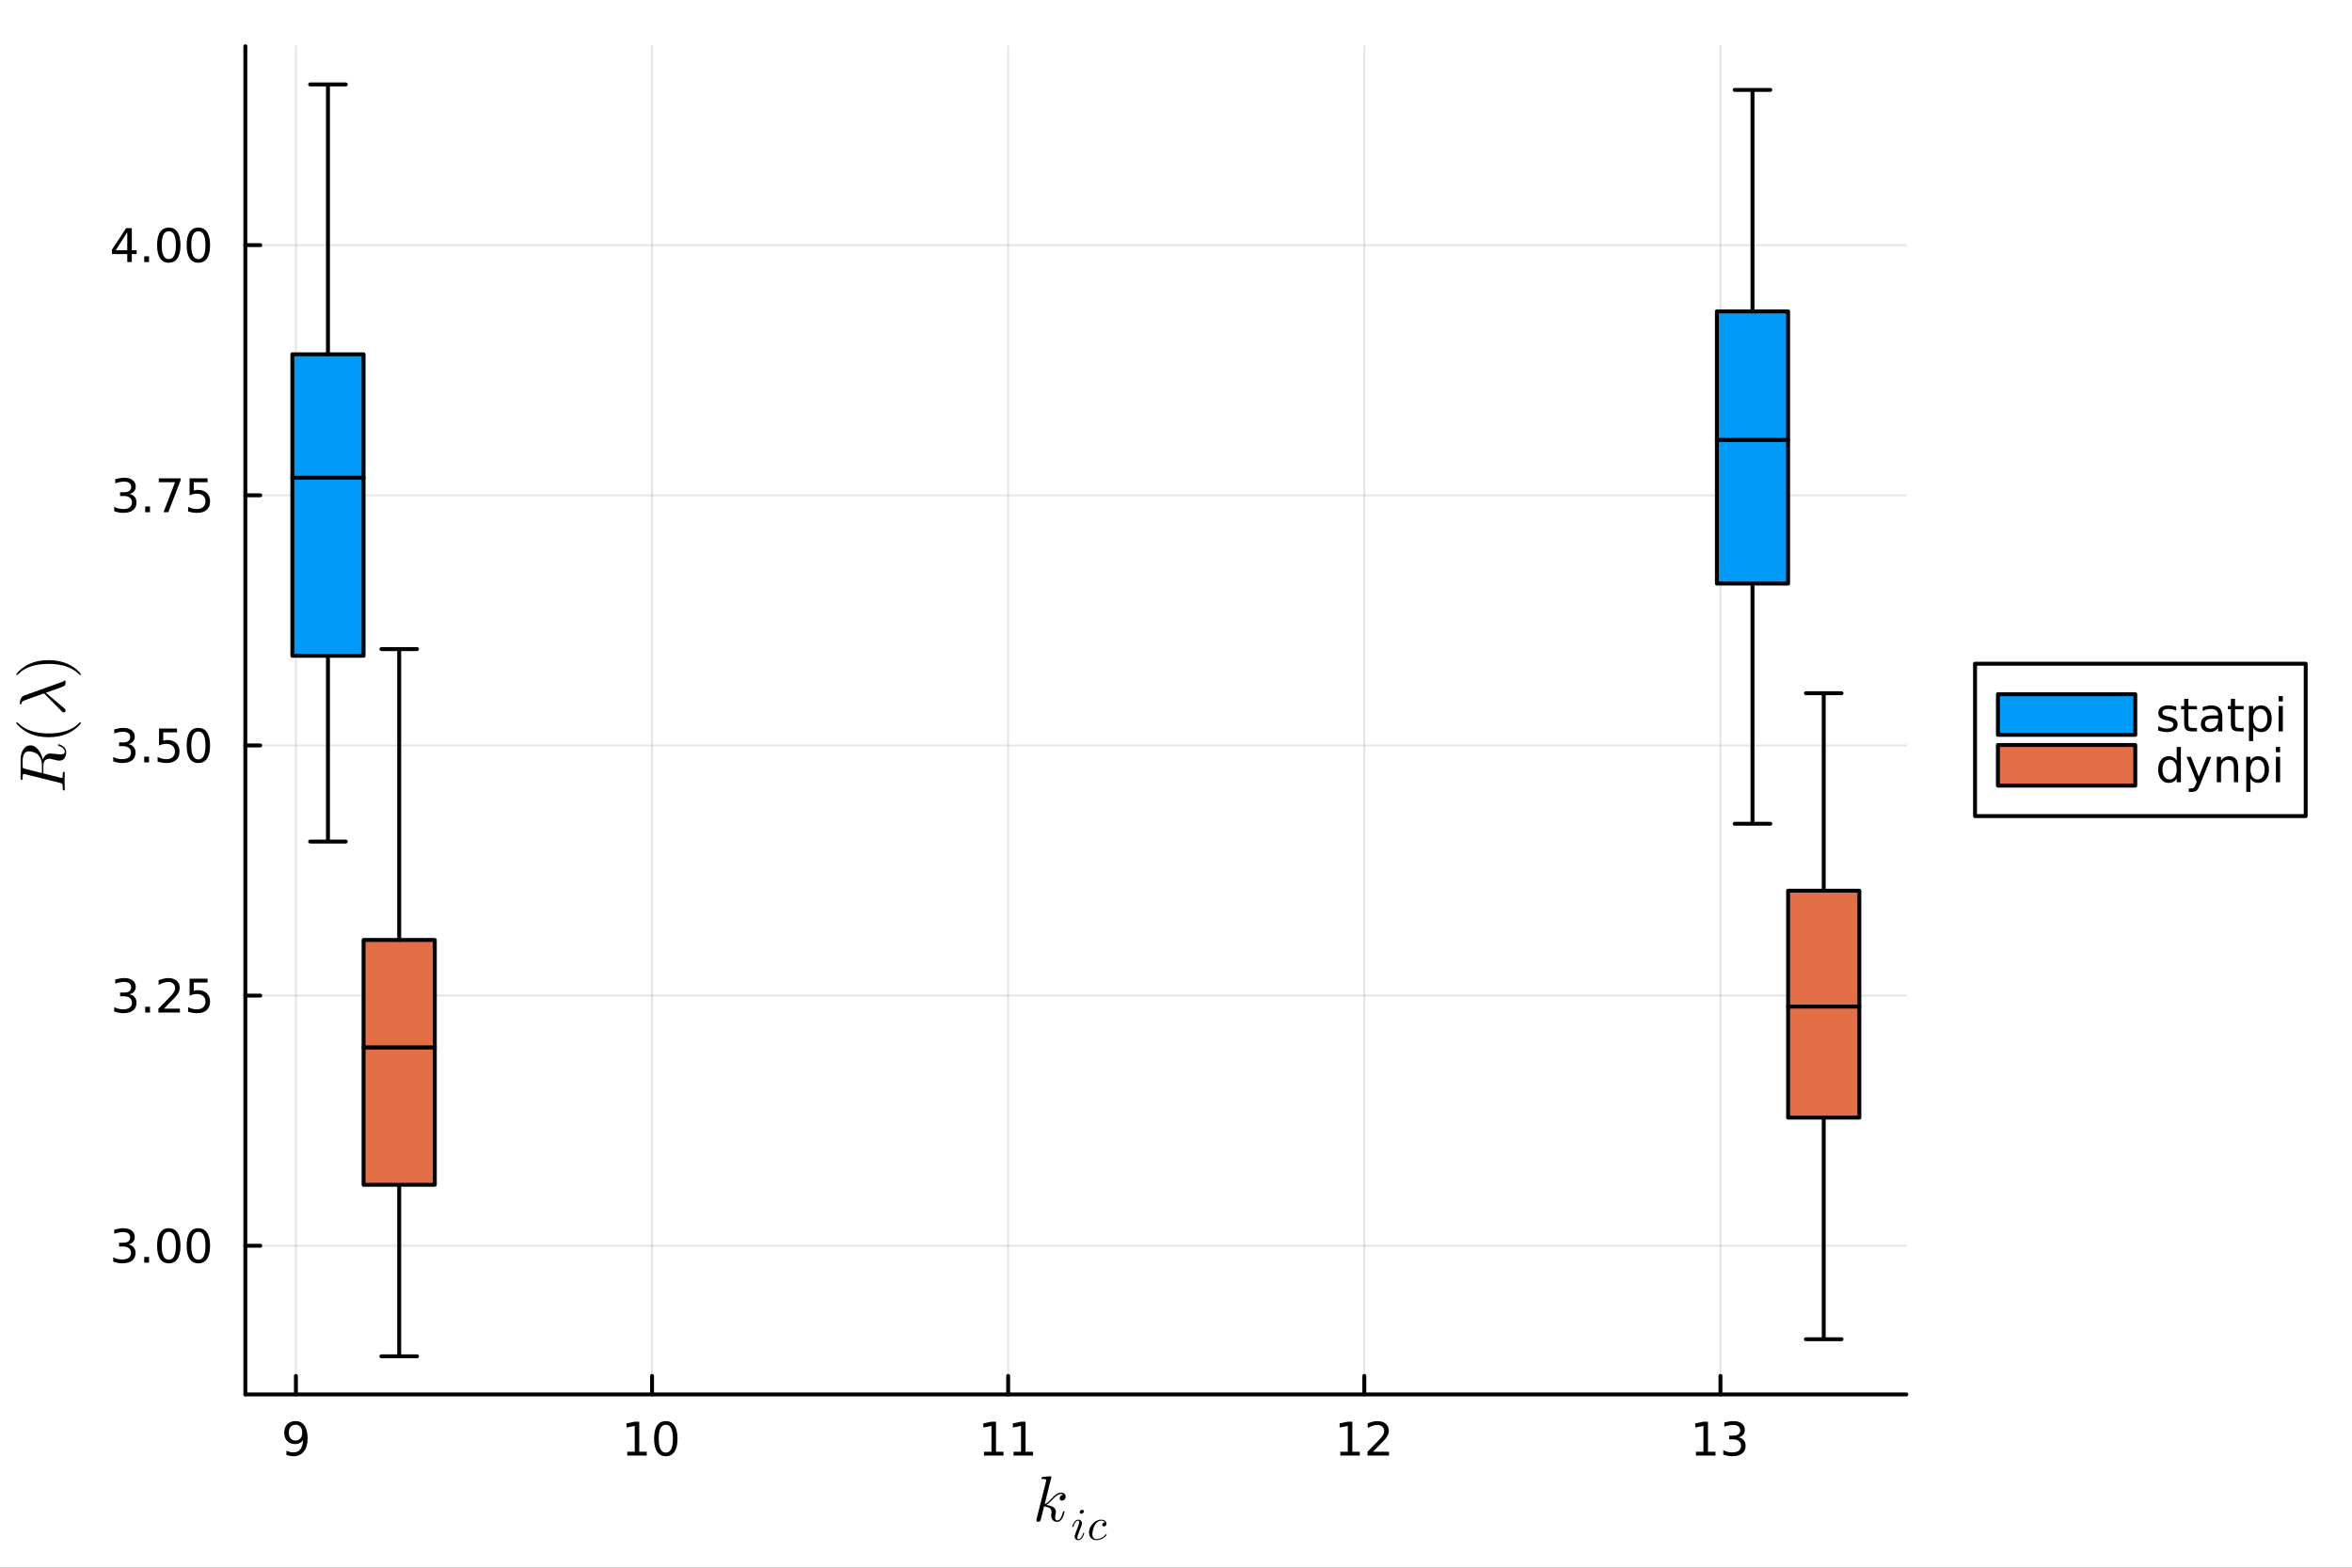 <?xml version="1.0" encoding="utf-8"?>
<svg xmlns="http://www.w3.org/2000/svg" xmlns:xlink="http://www.w3.org/1999/xlink" width="600" height="400" viewBox="0 0 2400 1600">
<rect x="0" y="0" width="2400" height="1600" fill="#333333" stroke="none"/>
<defs>
  <clipPath id="clip670">
    <rect x="0" y="0" width="2400" height="1600"/>
  </clipPath>
</defs>
<path clip-path="url(#clip670)" d="M0 1600 L2400 1600 L2400 0 L0 0  Z" fill="#ffffff" fill-rule="evenodd" fill-opacity="1"/>
<defs>
  <clipPath id="clip671">
    <rect x="480" y="0" width="1681" height="1600"/>
  </clipPath>
</defs>
<path clip-path="url(#clip670)" d="M250.352 1423.18 L1945.26 1423.18 L1945.26 47.244 L250.352 47.244  Z" fill="#ffffff" fill-rule="evenodd" fill-opacity="1"/>
<defs>
  <clipPath id="clip672">
    <rect x="250" y="47" width="1696" height="1377"/>
  </clipPath>
</defs>
<polyline clip-path="url(#clip672)" style="stroke:#000000; stroke-linecap:round; stroke-linejoin:round; stroke-width:2; stroke-opacity:0.1; fill:none" points="301.955,1423.18 301.955,47.244 "/>
<polyline clip-path="url(#clip672)" style="stroke:#000000; stroke-linecap:round; stroke-linejoin:round; stroke-width:2; stroke-opacity:0.1; fill:none" points="665.358,1423.18 665.358,47.244 "/>
<polyline clip-path="url(#clip672)" style="stroke:#000000; stroke-linecap:round; stroke-linejoin:round; stroke-width:2; stroke-opacity:0.1; fill:none" points="1028.76,1423.18 1028.76,47.244 "/>
<polyline clip-path="url(#clip672)" style="stroke:#000000; stroke-linecap:round; stroke-linejoin:round; stroke-width:2; stroke-opacity:0.1; fill:none" points="1392.16,1423.18 1392.16,47.244 "/>
<polyline clip-path="url(#clip672)" style="stroke:#000000; stroke-linecap:round; stroke-linejoin:round; stroke-width:2; stroke-opacity:0.1; fill:none" points="1755.56,1423.18 1755.56,47.244 "/>
<polyline clip-path="url(#clip670)" style="stroke:#000000; stroke-linecap:round; stroke-linejoin:round; stroke-width:4; stroke-opacity:1; fill:none" points="250.352,1423.18 1945.26,1423.18 "/>
<polyline clip-path="url(#clip670)" style="stroke:#000000; stroke-linecap:round; stroke-linejoin:round; stroke-width:4; stroke-opacity:1; fill:none" points="301.955,1423.18 301.955,1404.28 "/>
<polyline clip-path="url(#clip670)" style="stroke:#000000; stroke-linecap:round; stroke-linejoin:round; stroke-width:4; stroke-opacity:1; fill:none" points="665.358,1423.18 665.358,1404.28 "/>
<polyline clip-path="url(#clip670)" style="stroke:#000000; stroke-linecap:round; stroke-linejoin:round; stroke-width:4; stroke-opacity:1; fill:none" points="1028.76,1423.18 1028.76,1404.28 "/>
<polyline clip-path="url(#clip670)" style="stroke:#000000; stroke-linecap:round; stroke-linejoin:round; stroke-width:4; stroke-opacity:1; fill:none" points="1392.16,1423.18 1392.16,1404.28 "/>
<polyline clip-path="url(#clip670)" style="stroke:#000000; stroke-linecap:round; stroke-linejoin:round; stroke-width:4; stroke-opacity:1; fill:none" points="1755.56,1423.18 1755.56,1404.28 "/>
<path clip-path="url(#clip670)" d="M292.256 1484.86 L292.256 1480.6 Q294.016 1481.44 295.821 1481.88 Q297.627 1482.32 299.363 1482.32 Q303.992 1482.32 306.423 1479.21 Q308.877 1476.09 309.224 1469.75 Q307.881 1471.74 305.821 1472.8 Q303.761 1473.87 301.261 1473.87 Q296.076 1473.87 293.043 1470.74 Q290.034 1467.59 290.034 1462.15 Q290.034 1456.83 293.182 1453.61 Q296.33 1450.39 301.562 1450.39 Q307.557 1450.39 310.705 1455 Q313.877 1459.58 313.877 1468.33 Q313.877 1476.51 309.988 1481.39 Q306.122 1486.25 299.571 1486.25 Q297.812 1486.25 296.006 1485.9 Q294.201 1485.56 292.256 1484.86 M301.562 1470.21 Q304.71 1470.21 306.539 1468.06 Q308.39 1465.9 308.39 1462.15 Q308.39 1458.43 306.539 1456.27 Q304.71 1454.1 301.562 1454.1 Q298.414 1454.1 296.562 1456.27 Q294.733 1458.43 294.733 1462.15 Q294.733 1465.9 296.562 1468.06 Q298.414 1470.21 301.562 1470.21 Z" fill="#000000" fill-rule="nonzero" fill-opacity="1" /><path clip-path="url(#clip670)" d="M640.045 1481.64 L647.684 1481.64 L647.684 1455.28 L639.374 1456.95 L639.374 1452.69 L647.638 1451.02 L652.314 1451.02 L652.314 1481.64 L659.952 1481.64 L659.952 1485.58 L640.045 1485.58 L640.045 1481.64 Z" fill="#000000" fill-rule="nonzero" fill-opacity="1" /><path clip-path="url(#clip670)" d="M679.397 1454.1 Q675.786 1454.1 673.957 1457.66 Q672.151 1461.2 672.151 1468.33 Q672.151 1475.44 673.957 1479.01 Q675.786 1482.55 679.397 1482.55 Q683.031 1482.55 684.837 1479.01 Q686.665 1475.44 686.665 1468.33 Q686.665 1461.2 684.837 1457.66 Q683.031 1454.1 679.397 1454.1 M679.397 1450.39 Q685.207 1450.39 688.263 1455 Q691.341 1459.58 691.341 1468.33 Q691.341 1477.06 688.263 1481.67 Q685.207 1486.25 679.397 1486.25 Q673.587 1486.25 670.508 1481.67 Q667.452 1477.06 667.452 1468.33 Q667.452 1459.58 670.508 1455 Q673.587 1450.39 679.397 1450.39 Z" fill="#000000" fill-rule="nonzero" fill-opacity="1" /><path clip-path="url(#clip670)" d="M1004.06 1481.64 L1011.7 1481.64 L1011.7 1455.28 L1003.39 1456.95 L1003.39 1452.69 L1011.65 1451.02 L1016.33 1451.02 L1016.33 1481.64 L1023.97 1481.64 L1023.97 1485.58 L1004.06 1485.58 L1004.06 1481.64 Z" fill="#000000" fill-rule="nonzero" fill-opacity="1" /><path clip-path="url(#clip670)" d="M1034.22 1481.64 L1041.86 1481.64 L1041.86 1455.28 L1033.55 1456.95 L1033.55 1452.69 L1041.82 1451.02 L1046.49 1451.02 L1046.49 1481.64 L1054.13 1481.64 L1054.13 1485.58 L1034.22 1485.58 L1034.22 1481.64 Z" fill="#000000" fill-rule="nonzero" fill-opacity="1" /><path clip-path="url(#clip670)" d="M1367.65 1481.64 L1375.29 1481.64 L1375.29 1455.28 L1366.98 1456.95 L1366.98 1452.69 L1375.24 1451.02 L1379.92 1451.02 L1379.92 1481.64 L1387.56 1481.64 L1387.56 1485.58 L1367.65 1485.58 L1367.65 1481.64 Z" fill="#000000" fill-rule="nonzero" fill-opacity="1" /><path clip-path="url(#clip670)" d="M1401.03 1481.64 L1417.35 1481.64 L1417.35 1485.58 L1395.4 1485.58 L1395.4 1481.64 Q1398.06 1478.89 1402.65 1474.26 Q1407.25 1469.61 1408.44 1468.27 Q1410.68 1465.74 1411.56 1464.01 Q1412.46 1462.25 1412.46 1460.56 Q1412.46 1457.8 1410.52 1456.07 Q1408.6 1454.33 1405.5 1454.33 Q1403.3 1454.33 1400.84 1455.09 Q1398.41 1455.86 1395.63 1457.41 L1395.63 1452.69 Q1398.46 1451.55 1400.91 1450.97 Q1403.37 1450.39 1405.4 1450.39 Q1410.77 1450.39 1413.97 1453.08 Q1417.16 1455.77 1417.16 1460.26 Q1417.16 1462.39 1416.35 1464.31 Q1415.56 1466.2 1413.46 1468.8 Q1412.88 1469.47 1409.78 1472.69 Q1406.68 1475.88 1401.03 1481.64 Z" fill="#000000" fill-rule="nonzero" fill-opacity="1" /><path clip-path="url(#clip670)" d="M1730.58 1481.64 L1738.21 1481.64 L1738.21 1455.28 L1729.9 1456.95 L1729.9 1452.69 L1738.17 1451.02 L1742.84 1451.02 L1742.84 1481.64 L1750.48 1481.64 L1750.48 1485.58 L1730.58 1485.58 L1730.58 1481.64 Z" fill="#000000" fill-rule="nonzero" fill-opacity="1" /><path clip-path="url(#clip670)" d="M1774.09 1466.95 Q1777.45 1467.66 1779.33 1469.93 Q1781.22 1472.2 1781.22 1475.53 Q1781.22 1480.65 1777.71 1483.45 Q1774.19 1486.25 1767.71 1486.25 Q1765.53 1486.25 1763.21 1485.81 Q1760.92 1485.39 1758.47 1484.54 L1758.47 1480.02 Q1760.41 1481.16 1762.73 1481.74 Q1765.04 1482.32 1767.57 1482.32 Q1771.96 1482.32 1774.26 1480.58 Q1776.57 1478.84 1776.57 1475.53 Q1776.57 1472.48 1774.42 1470.77 Q1772.29 1469.03 1768.47 1469.03 L1764.44 1469.03 L1764.44 1465.19 L1768.65 1465.19 Q1772.1 1465.19 1773.93 1463.82 Q1775.76 1462.43 1775.76 1459.84 Q1775.76 1457.18 1773.86 1455.77 Q1771.99 1454.33 1768.47 1454.33 Q1766.55 1454.33 1764.35 1454.75 Q1762.15 1455.16 1759.51 1456.04 L1759.51 1451.88 Q1762.17 1451.14 1764.49 1450.77 Q1766.83 1450.39 1768.89 1450.39 Q1774.21 1450.39 1777.31 1452.83 Q1780.41 1455.23 1780.41 1459.35 Q1780.41 1462.22 1778.77 1464.21 Q1777.13 1466.18 1774.09 1466.95 Z" fill="#000000" fill-rule="nonzero" fill-opacity="1" /><path clip-path="url(#clip670)" d="M1087.42 1527.51 Q1087.42 1529.35 1086.29 1530.44 Q1085.2 1531.54 1083.81 1531.54 Q1082.59 1531.54 1081.94 1530.83 Q1081.3 1530.12 1081.3 1529.22 Q1081.3 1528.83 1081.46 1528.35 Q1081.62 1527.83 1081.98 1527.22 Q1082.36 1526.61 1083.17 1526.16 Q1083.97 1525.71 1085.07 1525.64 Q1084.84 1525.42 1084.78 1525.38 Q1084.3 1525 1083.39 1524.87 Q1083.26 1524.81 1082.81 1524.81 Q1080.59 1524.81 1078.34 1526.45 Q1076.11 1528.06 1073.38 1531.12 Q1069.93 1534.69 1067.71 1536.01 Q1077.47 1537.3 1077.47 1542.94 Q1077.47 1543.87 1077.21 1545 Q1076.69 1547.12 1076.69 1548.67 Q1076.69 1551.76 1078.79 1551.76 Q1080.82 1551.76 1082.11 1549.7 Q1083.43 1547.64 1084.52 1543.61 Q1084.68 1542.87 1084.84 1542.65 Q1085 1542.42 1085.45 1542.42 Q1086.26 1542.42 1086.26 1543.07 Q1085.52 1546.83 1083.88 1549.73 Q1081.78 1553.24 1078.66 1553.24 Q1076.05 1553.24 1074.31 1551.44 Q1072.6 1549.6 1072.6 1546.71 Q1072.6 1546 1072.86 1544.39 Q1073.06 1543.74 1073.06 1543 Q1073.06 1541.49 1072.22 1540.36 Q1071.38 1539.2 1070.03 1538.62 Q1068.68 1538.04 1067.55 1537.78 Q1066.45 1537.49 1065.39 1537.4 Q1062.17 1551.02 1061.72 1551.86 Q1061.43 1552.44 1060.78 1552.82 Q1060.14 1553.24 1059.46 1553.24 Q1058.82 1553.24 1058.18 1552.79 Q1057.56 1552.37 1057.56 1551.38 Q1057.56 1550.86 1057.82 1549.93 L1067.39 1511.92 L1067.58 1510.63 Q1067.58 1510.25 1067.42 1510.05 Q1067.29 1509.83 1066.52 1509.67 Q1065.78 1509.51 1064.3 1509.51 Q1063.68 1509.51 1063.39 1509.48 Q1063.14 1509.44 1062.91 1509.28 Q1062.69 1509.09 1062.69 1508.7 Q1062.69 1508.15 1062.91 1507.86 Q1063.17 1507.54 1063.36 1507.48 Q1063.55 1507.41 1063.94 1507.38 Q1064.49 1507.35 1066.32 1507.19 Q1068.16 1507 1069.74 1506.87 Q1071.32 1506.74 1071.99 1506.74 Q1072.38 1506.74 1072.57 1506.93 Q1072.8 1507.09 1072.83 1507.29 L1072.86 1507.45 L1066 1535.27 Q1068.84 1534.14 1073.31 1529.15 Q1078.5 1523.36 1082.94 1523.36 Q1085.04 1523.36 1086.23 1524.64 Q1087.42 1525.9 1087.42 1527.51 Z" fill="#000000" fill-rule="nonzero" fill-opacity="1" /><path clip-path="url(#clip670)" d="M1105.96 1542.52 Q1105.96 1543.51 1105.15 1544.25 Q1104.36 1544.98 1103.5 1544.98 Q1102.71 1544.98 1102.22 1544.5 Q1101.74 1544.01 1101.74 1543.31 Q1101.74 1542.38 1102.53 1541.62 Q1103.32 1540.85 1104.24 1540.85 Q1105.01 1540.85 1105.48 1541.32 Q1105.96 1541.8 1105.96 1542.52 M1106.36 1564.77 Q1106.36 1564.95 1106.16 1565.67 Q1105.96 1566.37 1105.46 1567.45 Q1104.99 1568.51 1104.33 1569.5 Q1103.68 1570.5 1102.6 1571.2 Q1101.54 1571.89 1100.32 1571.89 Q1098.68 1571.89 1097.59 1570.81 Q1096.53 1569.73 1096.53 1568.11 Q1096.53 1567.23 1097.59 1564.41 Q1100.66 1556.2 1100.77 1555.87 Q1101.29 1554.58 1101.29 1553.45 Q1101.29 1552.93 1101.18 1552.62 Q1101.07 1552.28 1100.84 1552.17 Q1100.61 1552.03 1100.48 1552.01 Q1100.37 1551.99 1100.14 1551.99 Q1098.81 1551.99 1097.57 1553.34 Q1096.33 1554.69 1095.47 1557.71 Q1095.29 1558.28 1095.18 1558.41 Q1095.07 1558.55 1094.73 1558.55 Q1094.17 1558.53 1094.17 1558.07 Q1094.17 1557.94 1094.32 1557.42 Q1094.48 1556.88 1094.78 1556.07 Q1095.07 1555.23 1095.59 1554.38 Q1096.11 1553.5 1096.74 1552.73 Q1097.39 1551.96 1098.31 1551.47 Q1099.24 1550.97 1100.28 1550.97 Q1101.97 1550.97 1103 1552.08 Q1104.06 1553.16 1104.06 1554.76 Q1104.06 1555.64 1103.45 1557.2 Q1102.71 1559.22 1102.44 1559.88 L1100.64 1564.72 Q1099.98 1566.48 1099.78 1567.02 Q1099.6 1567.54 1099.44 1568.17 Q1099.31 1568.78 1099.31 1569.35 Q1099.31 1570.14 1099.55 1570.5 Q1099.83 1570.86 1100.41 1570.86 Q1102.03 1570.86 1103.23 1569.26 Q1104.42 1567.63 1105.12 1565.15 Q1105.15 1565.09 1105.17 1564.97 Q1105.35 1564.41 1105.53 1564.34 Q1105.62 1564.32 1105.8 1564.32 Q1106.36 1564.32 1106.36 1564.77 Z" fill="#000000" fill-rule="nonzero" fill-opacity="1" /><path clip-path="url(#clip670)" d="M1129.01 1566.03 Q1129.19 1566.24 1129.19 1566.44 Q1129.19 1566.64 1128.74 1567.23 Q1128.31 1567.81 1127.39 1568.6 Q1126.46 1569.39 1125.27 1570.14 Q1124.07 1570.88 1122.32 1571.38 Q1120.56 1571.89 1118.71 1571.89 Q1115.26 1571.89 1113.23 1569.62 Q1111.22 1567.34 1111.22 1564.07 Q1111.22 1560.89 1113.01 1557.85 Q1114.79 1554.78 1117.67 1552.89 Q1120.56 1550.97 1123.6 1550.97 Q1126.01 1550.97 1127.52 1552.1 Q1129.03 1553.23 1129.03 1554.94 Q1129.03 1556.27 1128.27 1557.08 Q1127.5 1557.89 1126.46 1557.89 Q1125.74 1557.89 1125.25 1557.49 Q1124.75 1557.06 1124.75 1556.27 Q1124.75 1555.26 1125.59 1554.47 Q1125.9 1554.15 1126.26 1554.02 Q1126.64 1553.86 1126.87 1553.86 Q1127.1 1553.84 1127.61 1553.84 Q1127.14 1552.96 1126.01 1552.48 Q1124.91 1551.99 1123.65 1551.99 Q1121.78 1551.99 1119.99 1553.3 Q1118.21 1554.58 1117.13 1556.61 Q1116.05 1558.59 1115.35 1561.41 Q1114.65 1564.21 1114.65 1565.83 Q1114.65 1568.06 1115.69 1569.46 Q1116.73 1570.86 1118.8 1570.86 Q1119.21 1570.86 1119.63 1570.83 Q1120.08 1570.81 1121.21 1570.56 Q1122.36 1570.32 1123.38 1569.89 Q1124.39 1569.46 1125.68 1568.53 Q1126.98 1567.59 1128.02 1566.3 Q1128.38 1565.83 1128.63 1565.83 Q1128.83 1565.83 1129.01 1566.03 Z" fill="#000000" fill-rule="nonzero" fill-opacity="1" /><polyline clip-path="url(#clip672)" style="stroke:#000000; stroke-linecap:round; stroke-linejoin:round; stroke-width:2; stroke-opacity:0.1; fill:none" points="250.352,1271.43 1945.26,1271.43 "/>
<polyline clip-path="url(#clip672)" style="stroke:#000000; stroke-linecap:round; stroke-linejoin:round; stroke-width:2; stroke-opacity:0.1; fill:none" points="250.352,1016.12 1945.26,1016.12 "/>
<polyline clip-path="url(#clip672)" style="stroke:#000000; stroke-linecap:round; stroke-linejoin:round; stroke-width:2; stroke-opacity:0.1; fill:none" points="250.352,760.812 1945.26,760.812 "/>
<polyline clip-path="url(#clip672)" style="stroke:#000000; stroke-linecap:round; stroke-linejoin:round; stroke-width:2; stroke-opacity:0.1; fill:none" points="250.352,505.502 1945.26,505.502 "/>
<polyline clip-path="url(#clip672)" style="stroke:#000000; stroke-linecap:round; stroke-linejoin:round; stroke-width:2; stroke-opacity:0.1; fill:none" points="250.352,250.192 1945.26,250.192 "/>
<polyline clip-path="url(#clip670)" style="stroke:#000000; stroke-linecap:round; stroke-linejoin:round; stroke-width:4; stroke-opacity:1; fill:none" points="250.352,1423.18 250.352,47.244 "/>
<polyline clip-path="url(#clip670)" style="stroke:#000000; stroke-linecap:round; stroke-linejoin:round; stroke-width:4; stroke-opacity:1; fill:none" points="250.352,1271.43 265.587,1271.43 "/>
<polyline clip-path="url(#clip670)" style="stroke:#000000; stroke-linecap:round; stroke-linejoin:round; stroke-width:4; stroke-opacity:1; fill:none" points="250.352,1016.12 265.587,1016.12 "/>
<polyline clip-path="url(#clip670)" style="stroke:#000000; stroke-linecap:round; stroke-linejoin:round; stroke-width:4; stroke-opacity:1; fill:none" points="250.352,760.812 265.587,760.812 "/>
<polyline clip-path="url(#clip670)" style="stroke:#000000; stroke-linecap:round; stroke-linejoin:round; stroke-width:4; stroke-opacity:1; fill:none" points="250.352,505.502 265.587,505.502 "/>
<polyline clip-path="url(#clip670)" style="stroke:#000000; stroke-linecap:round; stroke-linejoin:round; stroke-width:4; stroke-opacity:1; fill:none" points="250.352,250.192 265.587,250.192 "/>
<path clip-path="url(#clip670)" d="M131.181 1270.08 Q134.538 1270.79 136.413 1273.06 Q138.311 1275.33 138.311 1278.66 Q138.311 1283.78 134.792 1286.58 Q131.274 1289.38 124.793 1289.38 Q122.617 1289.38 120.302 1288.94 Q118.01 1288.53 115.556 1287.67 L115.556 1283.16 Q117.501 1284.29 119.816 1284.87 Q122.13 1285.45 124.654 1285.45 Q129.052 1285.45 131.343 1283.71 Q133.658 1281.97 133.658 1278.66 Q133.658 1275.61 131.505 1273.9 Q129.376 1272.16 125.556 1272.16 L121.529 1272.16 L121.529 1268.32 L125.742 1268.32 Q129.191 1268.32 131.019 1266.95 Q132.848 1265.56 132.848 1262.97 Q132.848 1260.31 130.95 1258.9 Q129.075 1257.46 125.556 1257.46 Q123.635 1257.46 121.436 1257.88 Q119.237 1258.29 116.598 1259.17 L116.598 1255.01 Q119.26 1254.27 121.575 1253.9 Q123.913 1253.53 125.973 1253.53 Q131.297 1253.53 134.399 1255.96 Q137.501 1258.36 137.501 1262.48 Q137.501 1265.35 135.857 1267.35 Q134.214 1269.31 131.181 1270.08 Z" fill="#000000" fill-rule="nonzero" fill-opacity="1" /><path clip-path="url(#clip670)" d="M147.177 1282.83 L152.061 1282.83 L152.061 1288.71 L147.177 1288.71 L147.177 1282.83 Z" fill="#000000" fill-rule="nonzero" fill-opacity="1" /><path clip-path="url(#clip670)" d="M172.246 1257.23 Q168.635 1257.23 166.806 1260.79 Q165.001 1264.34 165.001 1271.47 Q165.001 1278.57 166.806 1282.14 Q168.635 1285.68 172.246 1285.68 Q175.88 1285.68 177.686 1282.14 Q179.514 1278.57 179.514 1271.47 Q179.514 1264.34 177.686 1260.79 Q175.88 1257.23 172.246 1257.23 M172.246 1253.53 Q178.056 1253.53 181.112 1258.13 Q184.19 1262.72 184.19 1271.47 Q184.19 1280.19 181.112 1284.8 Q178.056 1289.38 172.246 1289.38 Q166.436 1289.38 163.357 1284.8 Q160.302 1280.19 160.302 1271.47 Q160.302 1262.72 163.357 1258.13 Q166.436 1253.53 172.246 1253.53 Z" fill="#000000" fill-rule="nonzero" fill-opacity="1" /><path clip-path="url(#clip670)" d="M202.408 1257.23 Q198.797 1257.23 196.968 1260.79 Q195.163 1264.34 195.163 1271.47 Q195.163 1278.57 196.968 1282.14 Q198.797 1285.68 202.408 1285.68 Q206.042 1285.68 207.848 1282.14 Q209.676 1278.57 209.676 1271.47 Q209.676 1264.34 207.848 1260.79 Q206.042 1257.23 202.408 1257.23 M202.408 1253.53 Q208.218 1253.53 211.274 1258.13 Q214.352 1262.72 214.352 1271.47 Q214.352 1280.19 211.274 1284.8 Q208.218 1289.38 202.408 1289.38 Q196.598 1289.38 193.519 1284.8 Q190.463 1280.19 190.463 1271.47 Q190.463 1262.72 193.519 1258.13 Q196.598 1253.53 202.408 1253.53 Z" fill="#000000" fill-rule="nonzero" fill-opacity="1" /><path clip-path="url(#clip670)" d="M132.177 1014.77 Q135.533 1015.48 137.408 1017.75 Q139.306 1020.02 139.306 1023.35 Q139.306 1028.47 135.788 1031.27 Q132.269 1034.07 125.788 1034.07 Q123.612 1034.07 121.297 1033.63 Q119.006 1033.22 116.552 1032.36 L116.552 1027.85 Q118.496 1028.98 120.811 1029.56 Q123.126 1030.14 125.649 1030.14 Q130.047 1030.14 132.339 1028.4 Q134.654 1026.67 134.654 1023.35 Q134.654 1020.3 132.501 1018.59 Q130.371 1016.85 126.552 1016.85 L122.524 1016.85 L122.524 1013.01 L126.737 1013.01 Q130.186 1013.01 132.015 1011.64 Q133.843 1010.25 133.843 1007.66 Q133.843 1005 131.945 1003.59 Q130.07 1002.15 126.552 1002.15 Q124.63 1002.15 122.431 1002.57 Q120.232 1002.98 117.593 1003.86 L117.593 999.698 Q120.255 998.957 122.57 998.586 Q124.908 998.216 126.968 998.216 Q132.292 998.216 135.394 1000.65 Q138.496 1003.05 138.496 1007.17 Q138.496 1010.04 136.853 1012.04 Q135.209 1014 132.177 1014.77 Z" fill="#000000" fill-rule="nonzero" fill-opacity="1" /><path clip-path="url(#clip670)" d="M148.172 1027.52 L153.056 1027.52 L153.056 1033.4 L148.172 1033.4 L148.172 1027.52 Z" fill="#000000" fill-rule="nonzero" fill-opacity="1" /><path clip-path="url(#clip670)" d="M167.269 1029.47 L183.588 1029.47 L183.588 1033.4 L161.644 1033.4 L161.644 1029.47 Q164.306 1026.71 168.889 1022.08 Q173.496 1017.43 174.677 1016.09 Q176.922 1013.56 177.801 1011.83 Q178.704 1010.07 178.704 1008.38 Q178.704 1005.62 176.76 1003.89 Q174.839 1002.15 171.737 1002.15 Q169.538 1002.15 167.084 1002.92 Q164.653 1003.68 161.876 1005.23 L161.876 1000.51 Q164.7 999.373 167.153 998.795 Q169.607 998.216 171.644 998.216 Q177.014 998.216 180.209 1000.9 Q183.403 1003.59 183.403 1008.08 Q183.403 1010.21 182.593 1012.13 Q181.806 1014.03 179.7 1016.62 Q179.121 1017.29 176.019 1020.51 Q172.917 1023.7 167.269 1029.47 Z" fill="#000000" fill-rule="nonzero" fill-opacity="1" /><path clip-path="url(#clip670)" d="M193.45 998.841 L211.806 998.841 L211.806 1002.78 L197.732 1002.78 L197.732 1011.25 Q198.75 1010.9 199.769 1010.74 Q200.787 1010.55 201.806 1010.55 Q207.593 1010.55 210.973 1013.73 Q214.352 1016.9 214.352 1022.31 Q214.352 1027.89 210.88 1030.99 Q207.408 1034.07 201.088 1034.07 Q198.912 1034.07 196.644 1033.7 Q194.399 1033.33 191.991 1032.59 L191.991 1027.89 Q194.075 1029.03 196.297 1029.58 Q198.519 1030.14 200.996 1030.14 Q205 1030.14 207.338 1028.03 Q209.676 1025.92 209.676 1022.31 Q209.676 1018.7 207.338 1016.6 Q205 1014.49 200.996 1014.49 Q199.121 1014.49 197.246 1014.91 Q195.394 1015.32 193.45 1016.2 L193.45 998.841 Z" fill="#000000" fill-rule="nonzero" fill-opacity="1" /><path clip-path="url(#clip670)" d="M131.181 759.457 Q134.538 760.175 136.413 762.443 Q138.311 764.712 138.311 768.045 Q138.311 773.161 134.792 775.962 Q131.274 778.763 124.793 778.763 Q122.617 778.763 120.302 778.323 Q118.01 777.906 115.556 777.05 L115.556 772.536 Q117.501 773.67 119.816 774.249 Q122.13 774.828 124.654 774.828 Q129.052 774.828 131.343 773.092 Q133.658 771.355 133.658 768.045 Q133.658 764.99 131.505 763.277 Q129.376 761.541 125.556 761.541 L121.529 761.541 L121.529 757.698 L125.742 757.698 Q129.191 757.698 131.019 756.332 Q132.848 754.943 132.848 752.351 Q132.848 749.689 130.95 748.277 Q129.075 746.842 125.556 746.842 Q123.635 746.842 121.436 747.258 Q119.237 747.675 116.598 748.555 L116.598 744.388 Q119.26 743.647 121.575 743.277 Q123.913 742.907 125.973 742.907 Q131.297 742.907 134.399 745.337 Q137.501 747.744 137.501 751.865 Q137.501 754.735 135.857 756.726 Q134.214 758.693 131.181 759.457 Z" fill="#000000" fill-rule="nonzero" fill-opacity="1" /><path clip-path="url(#clip670)" d="M147.177 772.212 L152.061 772.212 L152.061 778.092 L147.177 778.092 L147.177 772.212 Z" fill="#000000" fill-rule="nonzero" fill-opacity="1" /><path clip-path="url(#clip670)" d="M162.292 743.532 L180.649 743.532 L180.649 747.467 L166.575 747.467 L166.575 755.939 Q167.593 755.592 168.612 755.43 Q169.63 755.244 170.649 755.244 Q176.436 755.244 179.815 758.416 Q183.195 761.587 183.195 767.004 Q183.195 772.582 179.723 775.684 Q176.251 778.763 169.931 778.763 Q167.755 778.763 165.487 778.392 Q163.241 778.022 160.834 777.281 L160.834 772.582 Q162.917 773.717 165.14 774.272 Q167.362 774.828 169.839 774.828 Q173.843 774.828 176.181 772.721 Q178.519 770.615 178.519 767.004 Q178.519 763.393 176.181 761.286 Q173.843 759.18 169.839 759.18 Q167.964 759.18 166.089 759.596 Q164.237 760.013 162.292 760.893 L162.292 743.532 Z" fill="#000000" fill-rule="nonzero" fill-opacity="1" /><path clip-path="url(#clip670)" d="M202.408 746.61 Q198.797 746.61 196.968 750.175 Q195.163 753.717 195.163 760.846 Q195.163 767.953 196.968 771.517 Q198.797 775.059 202.408 775.059 Q206.042 775.059 207.848 771.517 Q209.676 767.953 209.676 760.846 Q209.676 753.717 207.848 750.175 Q206.042 746.61 202.408 746.61 M202.408 742.907 Q208.218 742.907 211.274 747.513 Q214.352 752.096 214.352 760.846 Q214.352 769.573 211.274 774.179 Q208.218 778.763 202.408 778.763 Q196.598 778.763 193.519 774.179 Q190.463 769.573 190.463 760.846 Q190.463 752.096 193.519 747.513 Q196.598 742.907 202.408 742.907 Z" fill="#000000" fill-rule="nonzero" fill-opacity="1" /><path clip-path="url(#clip670)" d="M132.177 504.148 Q135.533 504.865 137.408 507.134 Q139.306 509.402 139.306 512.736 Q139.306 517.851 135.788 520.652 Q132.269 523.453 125.788 523.453 Q123.612 523.453 121.297 523.013 Q119.006 522.597 116.552 521.74 L116.552 517.226 Q118.496 518.361 120.811 518.939 Q123.126 519.518 125.649 519.518 Q130.047 519.518 132.339 517.782 Q134.654 516.046 134.654 512.736 Q134.654 509.68 132.501 507.967 Q130.371 506.231 126.552 506.231 L122.524 506.231 L122.524 502.389 L126.737 502.389 Q130.186 502.389 132.015 501.023 Q133.843 499.634 133.843 497.041 Q133.843 494.379 131.945 492.967 Q130.07 491.532 126.552 491.532 Q124.63 491.532 122.431 491.949 Q120.232 492.365 117.593 493.245 L117.593 489.078 Q120.255 488.338 122.57 487.967 Q124.908 487.597 126.968 487.597 Q132.292 487.597 135.394 490.027 Q138.496 492.435 138.496 496.555 Q138.496 499.426 136.853 501.416 Q135.209 503.384 132.177 504.148 Z" fill="#000000" fill-rule="nonzero" fill-opacity="1" /><path clip-path="url(#clip670)" d="M148.172 516.902 L153.056 516.902 L153.056 522.782 L148.172 522.782 L148.172 516.902 Z" fill="#000000" fill-rule="nonzero" fill-opacity="1" /><path clip-path="url(#clip670)" d="M162.061 488.222 L184.283 488.222 L184.283 490.213 L171.737 522.782 L166.852 522.782 L178.658 492.157 L162.061 492.157 L162.061 488.222 Z" fill="#000000" fill-rule="nonzero" fill-opacity="1" /><path clip-path="url(#clip670)" d="M193.45 488.222 L211.806 488.222 L211.806 492.157 L197.732 492.157 L197.732 500.629 Q198.75 500.282 199.769 500.12 Q200.787 499.935 201.806 499.935 Q207.593 499.935 210.973 503.106 Q214.352 506.277 214.352 511.694 Q214.352 517.273 210.88 520.375 Q207.408 523.453 201.088 523.453 Q198.912 523.453 196.644 523.083 Q194.399 522.712 191.991 521.972 L191.991 517.273 Q194.075 518.407 196.297 518.963 Q198.519 519.518 200.996 519.518 Q205 519.518 207.338 517.412 Q209.676 515.305 209.676 511.694 Q209.676 508.083 207.338 505.976 Q205 503.87 200.996 503.87 Q199.121 503.87 197.246 504.287 Q195.394 504.703 193.45 505.583 L193.45 488.222 Z" fill="#000000" fill-rule="nonzero" fill-opacity="1" /><path clip-path="url(#clip670)" d="M129.862 236.986 L118.056 255.435 L129.862 255.435 L129.862 236.986 M128.635 232.912 L134.515 232.912 L134.515 255.435 L139.445 255.435 L139.445 259.324 L134.515 259.324 L134.515 267.472 L129.862 267.472 L129.862 259.324 L114.26 259.324 L114.26 254.81 L128.635 232.912 Z" fill="#000000" fill-rule="nonzero" fill-opacity="1" /><path clip-path="url(#clip670)" d="M147.177 261.593 L152.061 261.593 L152.061 267.472 L147.177 267.472 L147.177 261.593 Z" fill="#000000" fill-rule="nonzero" fill-opacity="1" /><path clip-path="url(#clip670)" d="M172.246 235.991 Q168.635 235.991 166.806 239.556 Q165.001 243.097 165.001 250.227 Q165.001 257.334 166.806 260.898 Q168.635 264.44 172.246 264.44 Q175.88 264.44 177.686 260.898 Q179.514 257.334 179.514 250.227 Q179.514 243.097 177.686 239.556 Q175.88 235.991 172.246 235.991 M172.246 232.287 Q178.056 232.287 181.112 236.894 Q184.19 241.477 184.19 250.227 Q184.19 258.954 181.112 263.56 Q178.056 268.144 172.246 268.144 Q166.436 268.144 163.357 263.56 Q160.302 258.954 160.302 250.227 Q160.302 241.477 163.357 236.894 Q166.436 232.287 172.246 232.287 Z" fill="#000000" fill-rule="nonzero" fill-opacity="1" /><path clip-path="url(#clip670)" d="M202.408 235.991 Q198.797 235.991 196.968 239.556 Q195.163 243.097 195.163 250.227 Q195.163 257.334 196.968 260.898 Q198.797 264.44 202.408 264.44 Q206.042 264.44 207.848 260.898 Q209.676 257.334 209.676 250.227 Q209.676 243.097 207.848 239.556 Q206.042 235.991 202.408 235.991 M202.408 232.287 Q208.218 232.287 211.274 236.894 Q214.352 241.477 214.352 250.227 Q214.352 258.954 211.274 263.56 Q208.218 268.144 202.408 268.144 Q196.598 268.144 193.519 263.56 Q190.463 258.954 190.463 250.227 Q190.463 241.477 193.519 236.894 Q196.598 232.287 202.408 232.287 Z" fill="#000000" fill-rule="nonzero" fill-opacity="1" /><path clip-path="url(#clip670)" d="M29.595 766.825 Q28.532 766.825 27.663 767.115 Q26.761 767.372 26.149 767.791 Q25.505 768.178 25.022 768.918 Q24.506 769.659 24.184 770.271 Q23.862 770.883 23.669 771.913 Q23.444 772.944 23.347 773.62 Q23.218 774.297 23.154 775.456 Q23.089 776.615 23.089 777.195 Q23.089 777.743 23.089 778.838 Q23.089 782.284 23.154 782.863 Q23.282 783.733 23.798 784.055 Q24.281 784.377 25.601 784.699 L42.799 788.983 L42.799 781.607 Q42.799 777.582 41.672 774.812 Q40.545 772.042 38.967 770.464 Q37.228 768.725 34.426 767.791 Q31.624 766.825 29.595 766.825 M59.965 759.643 Q60.319 759.643 61.124 759.933 Q61.929 760.19 63.057 760.835 Q64.152 761.479 65.15 762.348 Q66.148 763.218 66.825 764.603 Q67.533 765.988 67.533 767.566 Q67.533 767.952 67.501 768.339 Q67.501 768.725 67.34 769.691 Q67.211 770.625 66.954 771.398 Q66.728 772.171 66.181 773.137 Q65.665 774.103 64.957 774.78 Q64.216 775.424 63.057 775.875 Q61.865 776.326 60.416 776.326 Q59.128 776.326 54.812 775.263 Q51.141 774.329 50.239 774.329 Q49.24 774.329 48.306 774.651 Q47.373 774.941 46.406 775.682 Q45.44 776.39 44.86 777.904 Q44.248 779.417 44.248 781.543 L44.248 789.369 L61.736 793.749 Q61.769 793.749 62.219 793.846 Q62.638 793.942 62.864 793.942 Q63.282 793.942 63.54 793.685 Q63.797 793.395 63.926 792.686 Q64.023 791.978 64.055 791.43 Q64.055 790.85 64.055 789.659 Q64.055 788.177 64.313 787.92 Q64.474 787.791 64.764 787.791 Q65.215 787.791 65.537 787.92 Q65.826 788.016 65.923 788.274 Q66.02 788.499 66.052 788.66 Q66.084 788.822 66.084 789.111 L65.891 797.485 L66.084 805.794 Q66.084 806.728 65.343 806.728 Q64.699 806.728 64.442 806.503 Q64.152 806.277 64.12 805.987 Q64.055 805.697 64.055 804.957 Q64.055 803.346 63.959 802.38 Q63.862 801.414 63.733 800.802 Q63.572 800.158 63.121 799.836 Q62.67 799.482 62.284 799.321 Q61.865 799.16 60.931 798.934 L25.505 790.11 Q24.442 789.852 24.281 789.852 Q23.669 789.852 23.508 790.239 Q23.315 790.593 23.218 791.623 L23.089 794.135 Q23.089 794.908 23.057 795.23 Q23.025 795.52 22.864 795.746 Q22.703 795.971 22.349 795.971 Q21.447 795.971 21.253 795.585 Q21.028 795.198 21.028 794.071 L21.028 775.263 Q21.028 768.854 23.83 764.796 Q26.632 760.706 30.915 760.706 Q32.848 760.706 34.651 761.575 Q36.455 762.445 37.872 763.894 Q39.289 765.311 40.48 767.211 Q41.64 769.112 42.445 771.14 Q43.218 773.137 43.669 775.198 Q43.991 774.297 44.474 773.459 Q44.957 772.59 45.859 771.495 Q46.761 770.368 48.21 769.691 Q49.659 769.015 51.43 769.015 Q52.687 769.015 54.554 769.273 Q59.868 769.917 62.058 769.917 Q64.152 769.917 65.118 769.369 Q66.084 768.822 66.084 767.276 Q66.084 765.762 64.731 764.087 Q63.347 762.38 60.094 761.285 Q59.16 761.028 59.16 760.416 Q59.16 760.384 59.16 760.352 Q59.16 760.287 59.224 760.158 Q59.257 760.029 59.353 759.933 Q59.417 759.804 59.578 759.74 Q59.739 759.643 59.965 759.643 Z" fill="#000000" fill-rule="nonzero" fill-opacity="1" /><path clip-path="url(#clip670)" d="M49.595 752.406 Q38.452 752.406 29.466 748.251 Q25.698 746.48 22.542 744 Q19.386 741.52 18.001 739.878 Q16.616 738.235 16.616 737.784 Q16.616 737.14 17.26 737.108 Q17.582 737.108 18.387 737.977 Q29.208 748.605 49.595 748.573 Q70.045 748.573 80.448 738.235 Q81.575 737.108 81.929 737.108 Q82.573 737.108 82.573 737.784 Q82.573 738.235 81.253 739.813 Q79.933 741.391 76.905 743.839 Q73.878 746.287 70.174 748.058 Q61.189 752.406 49.595 752.406 Z" fill="#000000" fill-rule="nonzero" fill-opacity="1" /><path clip-path="url(#clip670)" d="M66.148 694.454 Q66.76 694.454 66.825 695.162 L66.825 696.612 Q66.825 698.093 66.599 698.737 Q66.374 699.381 65.343 700.122 Q64.699 700.573 61.704 701.7 Q58.677 702.795 54.103 704.405 Q49.53 705.983 46.825 707.046 L65.569 722.924 Q66.954 724.019 66.954 725.114 Q66.954 725.919 66.406 726.499 Q65.859 727.078 65.021 727.078 Q64.409 727.078 64.055 726.853 Q63.701 726.595 62.992 725.919 L44.925 707.69 L26.986 714.099 Q23.669 715.323 22.832 716.032 Q21.994 716.708 21.704 718.383 Q21.543 718.995 21.028 718.995 Q20.32 718.995 20.32 717.803 Q20.32 711.426 24.989 709.752 L62.509 696.289 Q64.667 695.549 65.569 694.776 Q65.987 694.454 66.148 694.454 Z" fill="#000000" fill-rule="nonzero" fill-opacity="1" /><path clip-path="url(#clip670)" d="M81.929 689.023 Q81.607 689.023 80.802 688.186 Q69.981 677.558 49.595 677.558 Q29.144 677.558 18.806 687.767 Q17.614 689.023 17.26 689.023 Q16.616 689.023 16.616 688.379 Q16.616 687.928 17.936 686.35 Q19.257 684.74 22.284 682.325 Q25.311 679.877 29.015 678.073 Q38.001 673.726 49.595 673.726 Q60.738 673.726 69.723 677.88 Q73.491 679.651 76.648 682.131 Q79.804 684.611 81.189 686.254 Q82.573 687.896 82.573 688.379 Q82.573 689.023 81.929 689.023 Z" fill="#000000" fill-rule="nonzero" fill-opacity="1" /><path clip-path="url(#clip672)" d="M334.662 858.899 L316.491 858.899 L352.832 858.899 L334.662 858.899 L334.662 669.304 L334.662 858.899  Z" fill="#009af9" fill-rule="evenodd" fill-opacity="1"/>
<polyline clip-path="url(#clip672)" style="stroke:#000000; stroke-linecap:round; stroke-linejoin:round; stroke-width:4; stroke-opacity:1; fill:none" points="334.662,858.899 316.491,858.899 352.832,858.899 334.662,858.899 334.662,669.304 334.662,858.899 "/>
<path clip-path="url(#clip672)" d="M371.002 669.304 L371.002 487.537 L298.321 487.537 L298.321 669.304 L371.002 669.304 L371.002 487.537 L371.002 669.304  Z" fill="#009af9" fill-rule="evenodd" fill-opacity="1"/>
<polyline clip-path="url(#clip672)" style="stroke:#000000; stroke-linecap:round; stroke-linejoin:round; stroke-width:4; stroke-opacity:1; fill:none" points="371.002,669.304 371.002,487.537 298.321,487.537 298.321,669.304 371.002,669.304 371.002,487.537 371.002,669.304 "/>
<path clip-path="url(#clip672)" d="M371.002 361.605 L298.321 361.605 L298.321 487.537 L371.002 487.537 L371.002 361.605 L334.662 361.605 L371.002 361.605  Z" fill="#009af9" fill-rule="evenodd" fill-opacity="1"/>
<polyline clip-path="url(#clip672)" style="stroke:#000000; stroke-linecap:round; stroke-linejoin:round; stroke-width:4; stroke-opacity:1; fill:none" points="371.002,361.605 298.321,361.605 298.321,487.537 371.002,487.537 371.002,361.605 334.662,361.605 371.002,361.605 "/>
<path clip-path="url(#clip672)" d="M334.662 86.186 L316.491 86.186 L352.832 86.186 L334.662 86.186 L334.662 361.605 L334.662 86.186  Z" fill="#009af9" fill-rule="evenodd" fill-opacity="1"/>
<polyline clip-path="url(#clip672)" style="stroke:#000000; stroke-linecap:round; stroke-linejoin:round; stroke-width:4; stroke-opacity:1; fill:none" points="334.662,86.186 316.491,86.186 352.832,86.186 334.662,86.186 334.662,361.605 334.662,86.186 "/>
<path clip-path="url(#clip672)" d="M1788.27 840.701 L1770.1 840.701 L1806.44 840.701 L1788.27 840.701 L1788.27 595.559 L1788.27 840.701  Z" fill="#009af9" fill-rule="evenodd" fill-opacity="1"/>
<polyline clip-path="url(#clip672)" style="stroke:#000000; stroke-linecap:round; stroke-linejoin:round; stroke-width:4; stroke-opacity:1; fill:none" points="1788.27,840.701 1770.1,840.701 1806.44,840.701 1788.27,840.701 1788.27,595.559 1788.27,840.701 "/>
<path clip-path="url(#clip672)" d="M1824.61 595.559 L1824.61 448.944 L1751.93 448.944 L1751.93 595.559 L1824.61 595.559 L1824.61 448.944 L1824.61 595.559  Z" fill="#009af9" fill-rule="evenodd" fill-opacity="1"/>
<polyline clip-path="url(#clip672)" style="stroke:#000000; stroke-linecap:round; stroke-linejoin:round; stroke-width:4; stroke-opacity:1; fill:none" points="1824.61,595.559 1824.61,448.944 1751.93,448.944 1751.93,595.559 1824.61,595.559 1824.61,448.944 1824.61,595.559 "/>
<path clip-path="url(#clip672)" d="M1824.61 317.794 L1751.93 317.794 L1751.93 448.944 L1824.61 448.944 L1824.61 317.794 L1788.27 317.794 L1824.61 317.794  Z" fill="#009af9" fill-rule="evenodd" fill-opacity="1"/>
<polyline clip-path="url(#clip672)" style="stroke:#000000; stroke-linecap:round; stroke-linejoin:round; stroke-width:4; stroke-opacity:1; fill:none" points="1824.61,317.794 1751.93,317.794 1751.93,448.944 1824.61,448.944 1824.61,317.794 1788.27,317.794 1824.61,317.794 "/>
<path clip-path="url(#clip672)" d="M1788.27 91.76 L1770.1 91.76 L1806.44 91.76 L1788.27 91.76 L1788.27 317.794 L1788.27 91.76  Z" fill="#009af9" fill-rule="evenodd" fill-opacity="1"/>
<polyline clip-path="url(#clip672)" style="stroke:#000000; stroke-linecap:round; stroke-linejoin:round; stroke-width:4; stroke-opacity:1; fill:none" points="1788.27,91.76 1770.1,91.76 1806.44,91.76 1788.27,91.76 1788.27,317.794 1788.27,91.76 "/>
<polyline clip-path="url(#clip672)" style="stroke:#009af9; stroke-linecap:round; stroke-linejoin:round; stroke-width:0; stroke-opacity:1; fill:none" points="334.662,858.899 316.491,858.899 352.832,858.899 334.662,858.899 334.662,669.304 "/>
<polyline clip-path="url(#clip672)" style="stroke:#009af9; stroke-linecap:round; stroke-linejoin:round; stroke-width:0; stroke-opacity:1; fill:none" points="371.002,669.304 371.002,487.537 298.321,487.537 298.321,669.304 371.002,669.304 371.002,487.537 "/>
<polyline clip-path="url(#clip672)" style="stroke:#009af9; stroke-linecap:round; stroke-linejoin:round; stroke-width:0; stroke-opacity:1; fill:none" points="371.002,361.605 298.321,361.605 298.321,487.537 371.002,487.537 371.002,361.605 334.662,361.605 "/>
<polyline clip-path="url(#clip672)" style="stroke:#009af9; stroke-linecap:round; stroke-linejoin:round; stroke-width:0; stroke-opacity:1; fill:none" points="334.662,86.186 316.491,86.186 352.832,86.186 334.662,86.186 334.662,361.605 "/>
<polyline clip-path="url(#clip672)" style="stroke:#009af9; stroke-linecap:round; stroke-linejoin:round; stroke-width:0; stroke-opacity:1; fill:none" points="1788.27,840.701 1770.1,840.701 1806.44,840.701 1788.27,840.701 1788.27,595.559 "/>
<polyline clip-path="url(#clip672)" style="stroke:#009af9; stroke-linecap:round; stroke-linejoin:round; stroke-width:0; stroke-opacity:1; fill:none" points="1824.61,595.559 1824.61,448.944 1751.93,448.944 1751.93,595.559 1824.61,595.559 1824.61,448.944 "/>
<polyline clip-path="url(#clip672)" style="stroke:#009af9; stroke-linecap:round; stroke-linejoin:round; stroke-width:0; stroke-opacity:1; fill:none" points="1824.61,317.794 1751.93,317.794 1751.93,448.944 1824.61,448.944 1824.61,317.794 1788.27,317.794 "/>
<polyline clip-path="url(#clip672)" style="stroke:#009af9; stroke-linecap:round; stroke-linejoin:round; stroke-width:0; stroke-opacity:1; fill:none" points="1788.27,91.76 1770.1,91.76 1806.44,91.76 1788.27,91.76 1788.27,317.794 "/>
<path clip-path="url(#clip672)" d="M407.342 1384.24 L389.172 1384.24 L425.512 1384.24 L407.342 1384.24 L407.342 1209.21 L407.342 1384.24  Z" fill="#e26f46" fill-rule="evenodd" fill-opacity="1"/>
<polyline clip-path="url(#clip672)" style="stroke:#000000; stroke-linecap:round; stroke-linejoin:round; stroke-width:4; stroke-opacity:1; fill:none" points="407.342,1384.24 389.172,1384.24 425.512,1384.24 407.342,1384.24 407.342,1209.21 407.342,1384.24 "/>
<path clip-path="url(#clip672)" d="M443.682 1209.21 L443.682 1068.94 L371.002 1068.94 L371.002 1209.21 L443.682 1209.21 L443.682 1068.94 L443.682 1209.21  Z" fill="#e26f46" fill-rule="evenodd" fill-opacity="1"/>
<polyline clip-path="url(#clip672)" style="stroke:#000000; stroke-linecap:round; stroke-linejoin:round; stroke-width:4; stroke-opacity:1; fill:none" points="443.682,1209.21 443.682,1068.94 371.002,1068.94 371.002,1209.21 443.682,1209.21 443.682,1068.94 443.682,1209.21 "/>
<path clip-path="url(#clip672)" d="M443.682 959.337 L371.002 959.337 L371.002 1068.94 L443.682 1068.94 L443.682 959.337 L407.342 959.337 L443.682 959.337  Z" fill="#e26f46" fill-rule="evenodd" fill-opacity="1"/>
<polyline clip-path="url(#clip672)" style="stroke:#000000; stroke-linecap:round; stroke-linejoin:round; stroke-width:4; stroke-opacity:1; fill:none" points="443.682,959.337 371.002,959.337 371.002,1068.94 443.682,1068.94 443.682,959.337 407.342,959.337 443.682,959.337 "/>
<path clip-path="url(#clip672)" d="M407.342 662.483 L389.172 662.483 L425.512 662.483 L407.342 662.483 L407.342 959.337 L407.342 662.483  Z" fill="#e26f46" fill-rule="evenodd" fill-opacity="1"/>
<polyline clip-path="url(#clip672)" style="stroke:#000000; stroke-linecap:round; stroke-linejoin:round; stroke-width:4; stroke-opacity:1; fill:none" points="407.342,662.483 389.172,662.483 425.512,662.483 407.342,662.483 407.342,959.337 407.342,662.483 "/>
<path clip-path="url(#clip672)" d="M1860.95 1366.86 L1842.78 1366.86 L1879.12 1366.86 L1860.95 1366.86 L1860.95 1140.64 L1860.95 1366.86  Z" fill="#e26f46" fill-rule="evenodd" fill-opacity="1"/>
<polyline clip-path="url(#clip672)" style="stroke:#000000; stroke-linecap:round; stroke-linejoin:round; stroke-width:4; stroke-opacity:1; fill:none" points="1860.95,1366.86 1842.78,1366.86 1879.12,1366.86 1860.95,1366.86 1860.95,1140.64 1860.95,1366.86 "/>
<path clip-path="url(#clip672)" d="M1897.29 1140.64 L1897.29 1027.26 L1824.61 1027.26 L1824.61 1140.64 L1897.29 1140.64 L1897.29 1027.26 L1897.29 1140.64  Z" fill="#e26f46" fill-rule="evenodd" fill-opacity="1"/>
<polyline clip-path="url(#clip672)" style="stroke:#000000; stroke-linecap:round; stroke-linejoin:round; stroke-width:4; stroke-opacity:1; fill:none" points="1897.29,1140.64 1897.29,1027.26 1824.61,1027.26 1824.61,1140.64 1897.29,1140.64 1897.29,1027.26 1897.29,1140.64 "/>
<path clip-path="url(#clip672)" d="M1897.29 909.056 L1824.61 909.056 L1824.61 1027.26 L1897.29 1027.26 L1897.29 909.056 L1860.95 909.056 L1897.29 909.056  Z" fill="#e26f46" fill-rule="evenodd" fill-opacity="1"/>
<polyline clip-path="url(#clip672)" style="stroke:#000000; stroke-linecap:round; stroke-linejoin:round; stroke-width:4; stroke-opacity:1; fill:none" points="1897.29,909.056 1824.61,909.056 1824.61,1027.26 1897.29,1027.26 1897.29,909.056 1860.95,909.056 1897.29,909.056 "/>
<path clip-path="url(#clip672)" d="M1860.95 707.495 L1842.78 707.495 L1879.12 707.495 L1860.95 707.495 L1860.95 909.056 L1860.95 707.495  Z" fill="#e26f46" fill-rule="evenodd" fill-opacity="1"/>
<polyline clip-path="url(#clip672)" style="stroke:#000000; stroke-linecap:round; stroke-linejoin:round; stroke-width:4; stroke-opacity:1; fill:none" points="1860.95,707.495 1842.78,707.495 1879.12,707.495 1860.95,707.495 1860.95,909.056 1860.95,707.495 "/>
<polyline clip-path="url(#clip672)" style="stroke:#e26f46; stroke-linecap:round; stroke-linejoin:round; stroke-width:0; stroke-opacity:1; fill:none" points="407.342,1384.24 389.172,1384.24 425.512,1384.24 407.342,1384.24 407.342,1209.21 "/>
<polyline clip-path="url(#clip672)" style="stroke:#e26f46; stroke-linecap:round; stroke-linejoin:round; stroke-width:0; stroke-opacity:1; fill:none" points="443.682,1209.21 443.682,1068.94 371.002,1068.94 371.002,1209.21 443.682,1209.21 443.682,1068.94 "/>
<polyline clip-path="url(#clip672)" style="stroke:#e26f46; stroke-linecap:round; stroke-linejoin:round; stroke-width:0; stroke-opacity:1; fill:none" points="443.682,959.337 371.002,959.337 371.002,1068.94 443.682,1068.94 443.682,959.337 407.342,959.337 "/>
<polyline clip-path="url(#clip672)" style="stroke:#e26f46; stroke-linecap:round; stroke-linejoin:round; stroke-width:0; stroke-opacity:1; fill:none" points="407.342,662.483 389.172,662.483 425.512,662.483 407.342,662.483 407.342,959.337 "/>
<polyline clip-path="url(#clip672)" style="stroke:#e26f46; stroke-linecap:round; stroke-linejoin:round; stroke-width:0; stroke-opacity:1; fill:none" points="1860.95,1366.86 1842.78,1366.86 1879.12,1366.86 1860.95,1366.86 1860.95,1140.64 "/>
<polyline clip-path="url(#clip672)" style="stroke:#e26f46; stroke-linecap:round; stroke-linejoin:round; stroke-width:0; stroke-opacity:1; fill:none" points="1897.29,1140.64 1897.29,1027.26 1824.61,1027.26 1824.61,1140.64 1897.29,1140.64 1897.29,1027.26 "/>
<polyline clip-path="url(#clip672)" style="stroke:#e26f46; stroke-linecap:round; stroke-linejoin:round; stroke-width:0; stroke-opacity:1; fill:none" points="1897.29,909.056 1824.61,909.056 1824.61,1027.26 1897.29,1027.26 1897.29,909.056 1860.95,909.056 "/>
<polyline clip-path="url(#clip672)" style="stroke:#e26f46; stroke-linecap:round; stroke-linejoin:round; stroke-width:0; stroke-opacity:1; fill:none" points="1860.95,707.495 1842.78,707.495 1879.12,707.495 1860.95,707.495 1860.95,909.056 "/>
<path clip-path="url(#clip670)" d="M2015.34 832.916 L2352.76 832.916 L2352.76 677.396 L2015.34 677.396  Z" fill="#ffffff" fill-rule="evenodd" fill-opacity="1"/>
<polyline clip-path="url(#clip670)" style="stroke:#000000; stroke-linecap:round; stroke-linejoin:round; stroke-width:4; stroke-opacity:1; fill:none" points="2015.34,832.916 2352.76,832.916 2352.76,677.396 2015.34,677.396 2015.34,832.916 "/>
<path clip-path="url(#clip670)" d="M2038.7 749.972 L2178.86 749.972 L2178.86 708.5 L2038.7 708.5 L2038.7 749.972  Z" fill="#009af9" fill-rule="evenodd" fill-opacity="1"/>
<polyline clip-path="url(#clip670)" style="stroke:#000000; stroke-linecap:round; stroke-linejoin:round; stroke-width:4; stroke-opacity:1; fill:none" points="2038.7,749.972 2178.86,749.972 2178.86,708.5 2038.7,708.5 2038.7,749.972 "/>
<path clip-path="url(#clip670)" d="M2220.65 721.355 L2220.65 725.382 Q2218.84 724.456 2216.9 723.993 Q2214.95 723.531 2212.87 723.531 Q2209.7 723.531 2208.1 724.503 Q2206.53 725.475 2206.53 727.419 Q2206.53 728.901 2207.66 729.757 Q2208.79 730.591 2212.22 731.355 L2213.68 731.679 Q2218.22 732.651 2220.11 734.433 Q2222.04 736.192 2222.04 739.364 Q2222.04 742.975 2219.16 745.081 Q2216.32 747.188 2211.32 747.188 Q2209.23 747.188 2206.97 746.771 Q2204.72 746.378 2202.22 745.567 L2202.22 741.169 Q2204.58 742.396 2206.87 743.021 Q2209.17 743.623 2211.41 743.623 Q2214.42 743.623 2216.04 742.604 Q2217.66 741.563 2217.66 739.688 Q2217.66 737.952 2216.48 737.026 Q2215.32 736.1 2211.36 735.243 L2209.88 734.896 Q2205.92 734.063 2204.17 732.35 Q2202.41 730.614 2202.41 727.605 Q2202.41 723.947 2205 721.956 Q2207.59 719.966 2212.36 719.966 Q2214.72 719.966 2216.8 720.313 Q2218.89 720.66 2220.65 721.355 Z" fill="#000000" fill-rule="nonzero" fill-opacity="1" /><path clip-path="url(#clip670)" d="M2233.03 713.23 L2233.03 720.591 L2241.8 720.591 L2241.8 723.901 L2233.03 723.901 L2233.03 737.975 Q2233.03 741.146 2233.89 742.049 Q2234.77 742.952 2237.43 742.952 L2241.8 742.952 L2241.8 746.516 L2237.43 746.516 Q2232.5 746.516 2230.62 744.688 Q2228.75 742.836 2228.75 737.975 L2228.75 723.901 L2225.62 723.901 L2225.62 720.591 L2228.75 720.591 L2228.75 713.23 L2233.03 713.23 Z" fill="#000000" fill-rule="nonzero" fill-opacity="1" /><path clip-path="url(#clip670)" d="M2259.19 733.484 Q2254.03 733.484 2252.04 734.665 Q2250.04 735.845 2250.04 738.692 Q2250.04 740.961 2251.53 742.304 Q2253.03 743.623 2255.6 743.623 Q2259.14 743.623 2261.27 741.123 Q2263.42 738.6 2263.42 734.433 L2263.42 733.484 L2259.19 733.484 M2267.68 731.725 L2267.68 746.516 L2263.42 746.516 L2263.42 742.581 Q2261.97 744.942 2259.79 746.077 Q2257.61 747.188 2254.47 747.188 Q2250.48 747.188 2248.12 744.966 Q2245.79 742.72 2245.79 738.97 Q2245.79 734.595 2248.7 732.373 Q2251.64 730.151 2257.45 730.151 L2263.42 730.151 L2263.42 729.734 Q2263.42 726.794 2261.48 725.197 Q2259.56 723.577 2256.06 723.577 Q2253.84 723.577 2251.73 724.109 Q2249.63 724.642 2247.68 725.706 L2247.68 721.771 Q2250.02 720.868 2252.22 720.429 Q2254.42 719.966 2256.5 719.966 Q2262.13 719.966 2264.91 722.882 Q2267.68 725.799 2267.68 731.725 Z" fill="#000000" fill-rule="nonzero" fill-opacity="1" /><path clip-path="url(#clip670)" d="M2280.67 713.23 L2280.67 720.591 L2289.44 720.591 L2289.44 723.901 L2280.67 723.901 L2280.67 737.975 Q2280.67 741.146 2281.53 742.049 Q2282.41 742.952 2285.07 742.952 L2289.44 742.952 L2289.44 746.516 L2285.07 746.516 Q2280.14 746.516 2278.26 744.688 Q2276.39 742.836 2276.39 737.975 L2276.39 723.901 L2273.26 723.901 L2273.26 720.591 L2276.39 720.591 L2276.39 713.23 L2280.67 713.23 Z" fill="#000000" fill-rule="nonzero" fill-opacity="1" /><path clip-path="url(#clip670)" d="M2299.16 742.628 L2299.16 756.378 L2294.88 756.378 L2294.88 720.591 L2299.16 720.591 L2299.16 724.526 Q2300.51 722.211 2302.54 721.1 Q2304.6 719.966 2307.45 719.966 Q2312.17 719.966 2315.11 723.716 Q2318.08 727.466 2318.08 733.577 Q2318.08 739.688 2315.11 743.438 Q2312.17 747.188 2307.45 747.188 Q2304.6 747.188 2302.54 746.077 Q2300.51 744.942 2299.16 742.628 M2313.66 733.577 Q2313.66 728.878 2311.71 726.216 Q2309.79 723.531 2306.41 723.531 Q2303.03 723.531 2301.09 726.216 Q2299.16 728.878 2299.16 733.577 Q2299.16 738.276 2301.09 740.961 Q2303.03 743.623 2306.41 743.623 Q2309.79 743.623 2311.71 740.961 Q2313.66 738.276 2313.66 733.577 Z" fill="#000000" fill-rule="nonzero" fill-opacity="1" /><path clip-path="url(#clip670)" d="M2325.14 720.591 L2329.4 720.591 L2329.4 746.516 L2325.14 746.516 L2325.14 720.591 M2325.14 710.498 L2329.4 710.498 L2329.4 715.892 L2325.14 715.892 L2325.14 710.498 Z" fill="#000000" fill-rule="nonzero" fill-opacity="1" /><path clip-path="url(#clip670)" d="M2038.7 801.812 L2178.86 801.812 L2178.86 760.34 L2038.7 760.34 L2038.7 801.812  Z" fill="#e26f46" fill-rule="evenodd" fill-opacity="1"/>
<polyline clip-path="url(#clip670)" style="stroke:#000000; stroke-linecap:round; stroke-linejoin:round; stroke-width:4; stroke-opacity:1; fill:none" points="2038.7,801.812 2178.86,801.812 2178.86,760.34 2038.7,760.34 2038.7,801.812 "/>
<path clip-path="url(#clip670)" d="M2221.13 776.366 L2221.13 762.338 L2225.39 762.338 L2225.39 798.356 L2221.13 798.356 L2221.13 794.468 Q2219.79 796.782 2217.73 797.917 Q2215.69 799.028 2212.82 799.028 Q2208.12 799.028 2205.16 795.278 Q2202.22 791.528 2202.22 785.417 Q2202.22 779.306 2205.16 775.556 Q2208.12 771.806 2212.82 771.806 Q2215.69 771.806 2217.73 772.94 Q2219.79 774.051 2221.13 776.366 M2206.62 785.417 Q2206.62 790.116 2208.54 792.801 Q2210.48 795.463 2213.86 795.463 Q2217.24 795.463 2219.19 792.801 Q2221.13 790.116 2221.13 785.417 Q2221.13 780.718 2219.19 778.056 Q2217.24 775.371 2213.86 775.371 Q2210.48 775.371 2208.54 778.056 Q2206.62 780.718 2206.62 785.417 Z" fill="#000000" fill-rule="nonzero" fill-opacity="1" /><path clip-path="url(#clip670)" d="M2244.95 800.764 Q2243.15 805.393 2241.43 806.806 Q2239.72 808.218 2236.85 808.218 L2233.45 808.218 L2233.45 804.653 L2235.95 804.653 Q2237.71 804.653 2238.68 803.819 Q2239.65 802.986 2240.83 799.884 L2241.6 797.94 L2231.11 772.431 L2235.62 772.431 L2243.73 792.708 L2251.83 772.431 L2256.34 772.431 L2244.95 800.764 Z" fill="#000000" fill-rule="nonzero" fill-opacity="1" /><path clip-path="url(#clip670)" d="M2283.77 782.708 L2283.77 798.356 L2279.51 798.356 L2279.51 782.847 Q2279.51 779.167 2278.08 777.338 Q2276.64 775.509 2273.77 775.509 Q2270.32 775.509 2268.33 777.708 Q2266.34 779.908 2266.34 783.704 L2266.34 798.356 L2262.06 798.356 L2262.06 772.431 L2266.34 772.431 L2266.34 776.458 Q2267.87 774.121 2269.93 772.963 Q2272.01 771.806 2274.72 771.806 Q2279.19 771.806 2281.48 774.583 Q2283.77 777.338 2283.77 782.708 Z" fill="#000000" fill-rule="nonzero" fill-opacity="1" /><path clip-path="url(#clip670)" d="M2296.39 794.468 L2296.39 808.218 L2292.1 808.218 L2292.1 772.431 L2296.39 772.431 L2296.39 776.366 Q2297.73 774.051 2299.77 772.94 Q2301.83 771.806 2304.67 771.806 Q2309.4 771.806 2312.34 775.556 Q2315.3 779.306 2315.3 785.417 Q2315.3 791.528 2312.34 795.278 Q2309.4 799.028 2304.67 799.028 Q2301.83 799.028 2299.77 797.917 Q2297.73 796.782 2296.39 794.468 M2310.88 785.417 Q2310.88 780.718 2308.93 778.056 Q2307.01 775.371 2303.63 775.371 Q2300.25 775.371 2298.31 778.056 Q2296.39 780.718 2296.39 785.417 Q2296.39 790.116 2298.31 792.801 Q2300.25 795.463 2303.63 795.463 Q2307.01 795.463 2308.93 792.801 Q2310.88 790.116 2310.88 785.417 Z" fill="#000000" fill-rule="nonzero" fill-opacity="1" /><path clip-path="url(#clip670)" d="M2322.36 772.431 L2326.62 772.431 L2326.62 798.356 L2322.36 798.356 L2322.36 772.431 M2322.36 762.338 L2326.62 762.338 L2326.62 767.732 L2322.36 767.732 L2322.36 762.338 Z" fill="#000000" fill-rule="nonzero" fill-opacity="1" /></svg>
